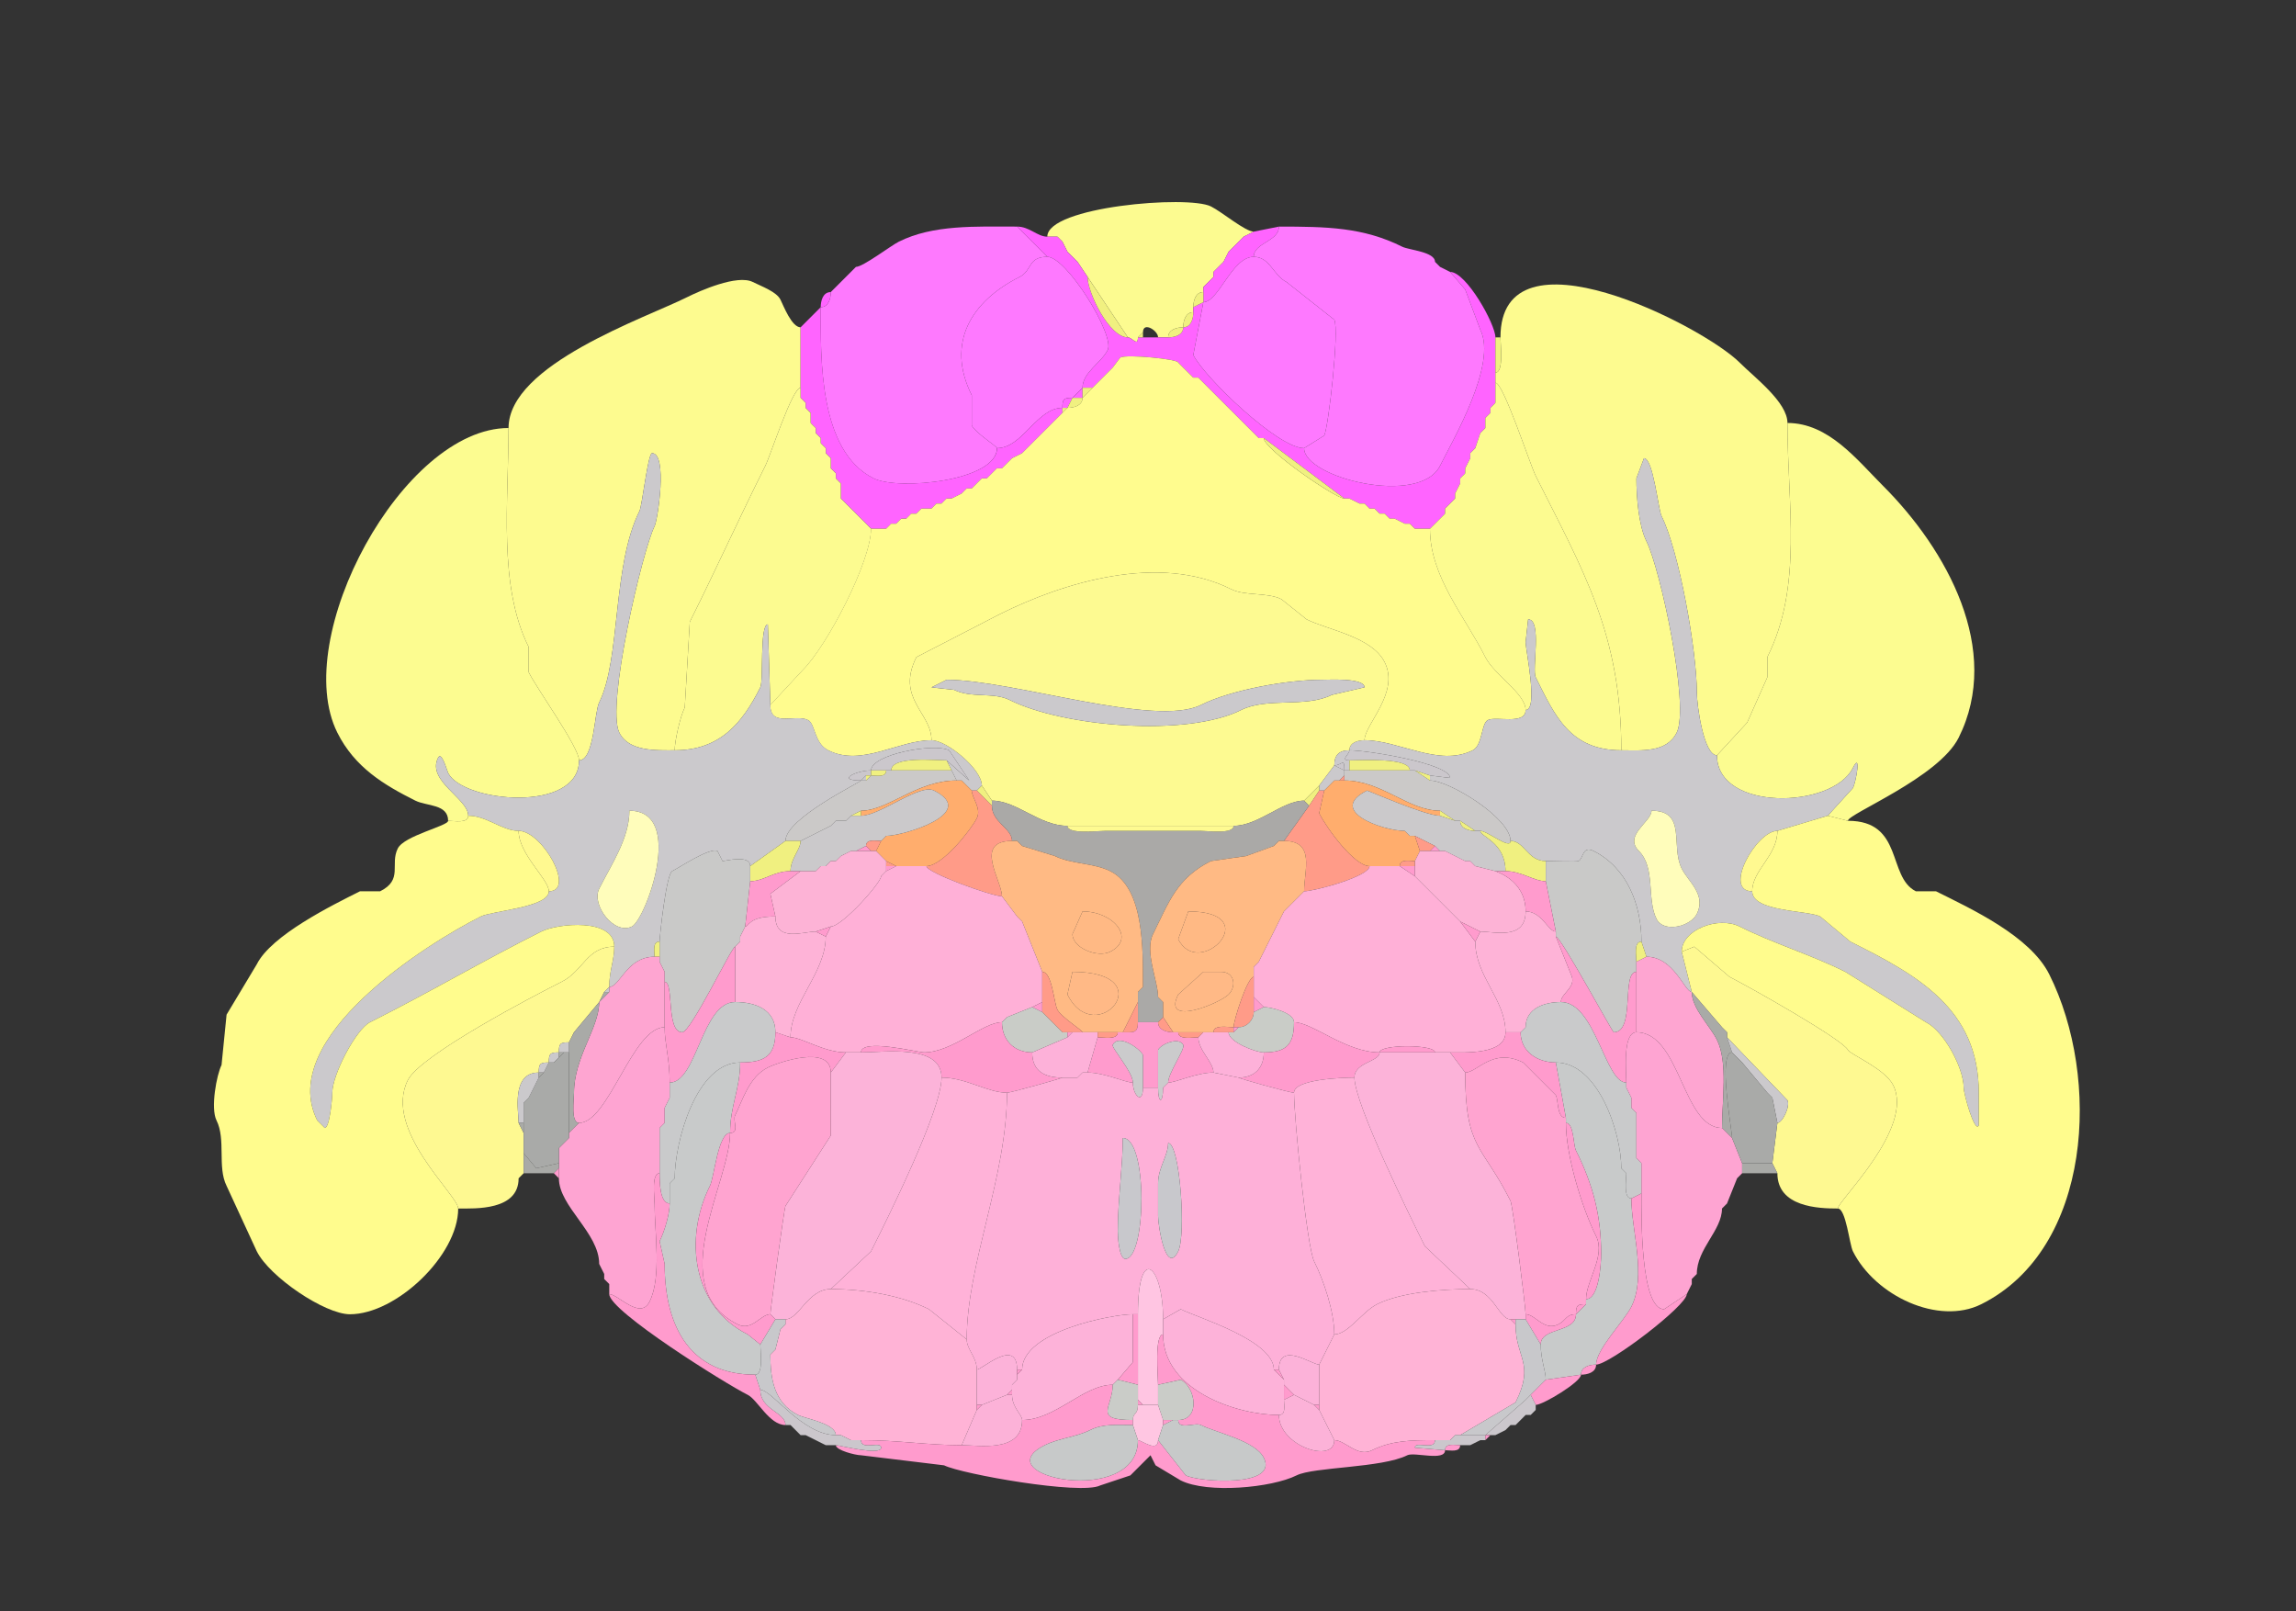 <svg xmlns="http://www.w3.org/2000/svg" viewBox="0 0 456 320"><rect x="0" y="0" width="456" height="320" fill="#333333" stroke="none"/><path fill="#FCFB90" id="CUL4, 5" d="M230 67h2c0-1.577 1.762-2 3-2 0-1.238.423-3 2-3v-1c0-1.238.423-3 2-3v-1l1-1 1-1v-1l1-1 1-1 1-2 1-1 1-1 1-1 2-1c-1.69 0-6.285-3.893-8.5-5-4.558-2.28-32.5.036-32.5 6h2l1 1 1 2 2 2 2 3 8 12c.839 0 2 1.93 2 0l1-1c0-2.216 3-.348 3 1Z"/><path fill="#FE79FE" id="ICe" d="M163 61c0 9.97-.467 28.516 10.5 34 4.942 2.47 24.5.518 24.5-6 0-.373-4.263-3.027-5-4.5v-6c-5.218-10.436-.029-18.736 9.5-23.5 2.525-1.262 1.595-4 5.5-4l-6-6c-8.272 0-16.671-.414-23.5 3-1.586.793-7.094 5-8.5 5l-1 1-1 1-1 1-1 1-1 1c0 1.238-.423 3-2 3Z"/><path fill="#FF64FF" id="MB" d="M281 105h3l1-1 1-1 1-1v-1l1-1 1-1v-1l1-2v-1l1-1v-1l1-2v-1l1-1 1-3 1-1v-2l1-1v-1l1-1V67c0-2.59-5.773-13-9-13l3 3.5 3 8c3.397 6.795-5.424 21.849-8 27-4.06 8.119-27 2.385-27-3.5-5.227 0-19.799-14.098-22-18.5l2-10.5-2 1v1c0 1.238-.423 3-2 3 0 1.577-1.762 2-3 2h-6c0 1.93-1.161 0-2 0-3.695 0-8-8.867-8-12l-2-3-2-2-1-2-1-1h-2c-1.974 0-3.517-2-6-2l6 6c3.857 0 13.457 15.587 12 18.5-1.275 2.55-5 4.466-5 7.5h2l1-1 1-1 1-1 1-1 1.5-2c1.375-.688 11.5.33 11.5 1l3 3h1l1 1 1 1 8 8 1 1 1 1h1l16 12h1l2 1h1l1 1h1l1 1h1l1 1h1l2 1h1l1 1Z"/><path fill="#FF64FF" id="MB" d="M239 58v2c3.059 0 5.645-9 10-9 0-2.829 5-2.995 5-6l-5 1-2 1-1 1-1 1-1 1-1 2-1 1-1 1v1l-1 1-1 1v1Z"/><path fill="#FE79FE" id="ICe" d="m288 54 3 3.5 3 8c3.397 6.795-5.424 21.849-8 27-4.06 8.119-27 2.385-27-3.5l4-2.5c.847-1.694 3.026-20.948 2-23l-9.5-7.5c-2.608-1.304-3.297-5-6.5-5 0-2.829 5-2.995 5-6 9.463 0 16.739.12 24.5 4 1.326.663 6.5 1.002 6.5 3l1 1 2 1Z"/><path fill="#F0F080" id="CB" d="m210 47 1 1-1-1ZM247 47l-1 1 1-1ZM246 48l-1 1 1-1ZM245 49l-1 1 1-1ZM212 50l2 2-2-2Z"/><path fill="#FE79FF" id="ICd" d="M211 81c-5.088 0-7.912 8-13 8 0-.373-4.263-3.027-5-4.5v-6c-5.218-10.436-.029-18.736 9.5-23.5 2.525-1.262 1.595-4 5.5-4 3.857 0 13.457 15.587 12 18.5-1.275 2.55-5 4.466-5 7.5l-2 2c-1.747 0-2 .253-2 2ZM239 60l-2 10.5c2.201 4.402 16.773 18.5 22 18.5l4-2.5c.847-1.694 3.026-20.948 2-23l-9.5-7.5c-2.608-1.304-3.297-5-6.5-5-4.355 0-6.941 9-10 9Z"/><path fill="#F0F080" id="CB" d="m243 52-1 1 1-1Z"/><path fill="#FF64FF" id="MB" d="m285 52 1 1-1-1ZM170 53l-1 1 1-1Z"/><path fill="#F0F080" id="CB" d="m242 53-1 1 1-1Z"/><path fill="#FF64FF" id="MB" d="m169 54-1 1 1-1Z"/><path fill="#F0F080" id="CB" d="m216 55 8 12c-3.695 0-8-8.867-8-12ZM241 55l-1 1 1-1Z"/><path fill="#FDFB8F" id="SIM" d="M134 149c-3.707 0-9.111.279-11-3.5-2.67-5.339 4.622-36.244 7-41 .65-1.3 2.628-14.5-.5-14.5-.821 0-1.96 10.421-2.5 11.5-5.439 10.878-3.707 29.414-8 38-.983 1.967-.984 11.5-4 11.5 0-2.595-8.29-14.081-10-17.5v-5c-6.087-12.174-4-28.9-4-43.5 0-12.604 27.123-21.811 35.5-26 2.469-1.234 9.917-4.541 13-3 1.733.866 4.712 1.924 5.5 3.5.606 1.212 2.24 5.5 4 5.5v12c-1.647 0-5.961 13.422-7 15.5-5.149 10.298-9.895 20.789-15 31l-1 17c-.901 1.802-2 6.594-2 8.5Z"/><path fill="#FF64FF" id="MB" d="m167 56-1 1 1-1Z"/><path fill="#F0F080" id="CB" d="m240 56-1 1 1-1Z"/><path fill="#FDFB8F" id="SIM" d="M322 149c3.852 0 8.966.568 11-3.5 2.626-5.252-3.249-32.499-6-38-1.563-3.126-2-8.808-2-12.5l1.5-4c1.853 0 2.81 10.121 3.5 11.5 3.495 6.99 7 26.769 7 35 0 2.514 1.354 12.5 4 12.5l6-6.5 4-9v-4c7.09-14.179 4-30.144 4-46.5 0-4.132-6.533-9.033-9.5-12-7.241-7.241-47.5-27.921-47.5-5 0 1.406.714 7-1 7v2c1.586 0 6.839 16.178 8 18.5 9.458 18.915 17 31.408 17 54.5Z"/><path fill="#FF64FF" id="MB" d="M165 58c-1.577 0-2 1.762-2 3 1.577 0 2-1.762 2-3Z"/><path fill="#F0F080" id="CB" d="m239 60-2 1c0-1.238.423-3 2-3v2Z"/><path fill="#FF64FF" id="MB" d="M173 105h3l1-1h1l1-1h1l1-1h1l1-1h2l1-1h1l1-1h1l2-1 1-1h1l1-1 1-1h1l1-1 1-1h1l1-1 1-1 2-1 1-1 1-1 1-1 1-1 1-1 1-1 1-1 1-1v-1c-5.088 0-7.912 8-13 8 0 6.518-19.558 8.47-24.5 6-10.967-5.484-10.5-24.03-10.5-34l-4 4v14l1 1v1l1 1v2l1 1v1l1 1v1l1 1v1l1 1v2l1 1v1l1 1v3l6 6Z"/><path fill="#F0F080" id="CB" d="M237 62c-1.577 0-2 1.762-2 3 1.577 0 2-1.762 2-3ZM235 65c-1.238 0-3 .423-3 2 1.238 0 3-.423 3-2ZM226 67h1v-1l-1 1ZM298 67c0 1.406.714 7-1 7v-7h1Z"/><path fill="#FFFC8E" id="CENT3" d="M185 147c0-5.49-7.123-8.254-3-16.5l16.5-8.5c12.698-6.349 31.656-12.172 46-5 2.815 1.408 7.156.578 10 2l5 4c4.213 2.106 12.969 3.437 15.5 8.5 3.057 6.115-4 12.339-4 15.5 6.84 0 14.744 5.378 21.5 2 1.961-.981 1.663-5.331 3-6 1.644-.822 7.5 1.038 7.5-2 0-3.246-6.258-7.016-8-10.5-4.009-8.018-11-15.957-11-25.5h-3l-1-1h-1l-2-1h-1l-1-1h-1l-1-1h-1l-1-1h-1l-2-1h-1c-1.757 0-16-9.785-16-12h-1l-1-1-1-1-8-8-1-1-1-1h-1l-3-3c0-.67-10.125-1.688-11.5-1l-1.5 2-1 1-1 1-1 1-1 1-2 2c0 1.577-1.762 2-3 2l-1 1-1 1-1 1-1 1-1 1-1 1-1 1-1 1-1 1-2 1-1 1-1 1h-1l-1 1-1 1h-1l-1 1-1 1h-1l-1 1-2 1h-1l-1 1h-1l-1 1h-2l-1 1h-1l-1 1h-1l-1 1h-1l-1 1h-3c0 6.516-8.735 23.235-13.5 28l-6.5 7c0 4.523 4.938 1.719 7.5 3 1.43.715 1.198 4.599 4 6 6.676 3.338 13.883-2 20.5-2Z"/><path fill="#F0F080" id="CB" d="m234 72 3 3-3-3ZM221 73l-1 1 1-1ZM220 74l-1 1 1-1ZM219 75l-1 1 1-1ZM238 75l1 1-1-1ZM218 76l-1 1 1-1Z"/><path fill="#FCFB90" id="CUL4, 5" d="M303 141c2.582 0 0-11.877 0-13.5l.5-4.5c2.828 0 .711 9.922 1.5 11.5 3.815 7.63 6.778 14.5 17 14.5 0-23.092-7.542-35.585-17-54.5-1.161-2.322-6.414-18.5-8-18.5v4l-1 1v1l-1 1v2l-1 1-1 3-1 1v1l-1 2v1l-1 1v1l-1 2v1l-1 1-1 1v1l-1 1-1 1-1 1c0 9.543 6.991 17.482 11 25.5 1.742 3.484 8 7.254 8 10.5ZM153 140l-.5-16c-1.675 0-.815 11.13-1.5 12.5-3.624 7.249-8.123 12.5-17 12.5 0-1.906 1.099-6.698 2-8.5l1-17c5.105-10.211 9.851-20.702 15-31 1.039-2.078 5.353-15.5 7-15.5v2l1 1v1l1 1v2l1 1v1l1 1v1l1 1v1l1 1v2l1 1v1l1 1v3l6 6c0 6.516-8.735 23.235-13.5 28l-6.5 7Z"/><path fill="#FF64FF" id="MB" d="M213 79h2v-2l-2 2Z"/><path fill="#F0F080" id="CB" d="m217 77-2 2v-2h2ZM240 77l8 8-8-8ZM159 79l1 1-1-1Z"/><path fill="#FF64FF" id="MB" d="M211 81h1l1-2c-1.747 0-2 .253-2 2Z"/><path fill="#F0F080" id="CB" d="M215 79c0 1.577-1.762 2-3 2l1-2h2ZM297 80l-1 1 1-1ZM160 81l1 1-1-1ZM212 81l-1 1v-1h1ZM211 82l-1 1 1-1ZM296 82l-1 1 1-1ZM210 83l-1 1 1-1ZM161 84l1 1-1-1ZM209 84l-1 1 1-1Z"/><path fill="#FCFC90" id="ANcr1" d="m363 162 4 1c0-1.389 18.036-8.572 22-16.5 8.727-17.453-2.382-37.382-15-50-5.246-5.246-10.838-12.5-19-12.5 0 16.356 3.09 32.321-4 46.5v4l-4 9-6 6.5c0 11.186 22.917 10.666 27 2.5 1.683-3.366.654 2.693 0 4l-5 5.5ZM93 162c0 1.579-2.855 1-4 1 0-3.35-4.254-2.877-6.5-4-6.224-3.112-12.048-6.596-15.5-13.5C57.586 126.672 79.985 85 101 85c0 14.6-2.087 31.326 4 43.5v5c1.71 3.419 10 14.905 10 17.5 0 10.545-23.075 8.35-26 2.5-.248-.495-1.29-4.42-2-3-2.295 4.59 6 8.091 6 11.5Z"/><path fill="#F0F080" id="CB" d="m208 85-1 1 1-1ZM295 85l-1 1 1-1ZM162 86l1 1-1-1ZM207 86l-1 1 1-1ZM249 86l1 1-1-1ZM206 87l-1 1 1-1ZM251 87l16 12c-1.757 0-16-9.785-16-12ZM163 88l1 1-1-1ZM205 88l-1 1 1-1ZM293 89l-1 1 1-1Z"/><path fill="#CBC9CC" id="arb" fill-rule="evenodd" d="M125 161c0 5.522-3.646 10.792-6 15.5-1.607 3.213 2.991 9.254 6.5 7.5 2.688-1.344 10.732-23-.5-23m5 29c-5.547 0-6.863 6-9 6 0-3.238 1-5.3 1-8 0-5.749-11.223-4.639-14.5-3-11.43 5.715-22.44 12.22-34 18-2.78 1.39-7.5 10.386-7.5 14 0 1.095-.52 7-1.5 7l-1.5-1.5c-8.184-16.368 22.031-35.266 32.5-40.5 2.246-1.123 13.5-1.796 13.5-5 5.42 0-1.293-12-6-12-3.269 0-6.32-3-10-3 0-3.409-8.295-6.91-6-11.5.71-1.42 1.752 2.505 2 3 2.925 5.85 26 8.045 26-2.5 3.016 0 3.017-9.533 4-11.5 4.293-8.586 2.561-27.122 8-38 .54-1.079 1.679-11.5 2.5-11.5 3.128 0 1.15 13.2.5 14.5-2.378 4.756-9.67 35.661-7 41 1.889 3.779 7.293 3.5 11 3.5 8.877 0 13.376-5.251 17-12.5.685-1.37-.175-12.5 1.5-12.5l.5 16c0 4.523 4.938 1.719 7.5 3 1.43.715 1.198 4.599 4 6 6.676 3.338 13.883-2 20.5-2 3.042 0 10 5.744 10 9l-1 1h-1l-1-1-1-1h-1l-1-2-1-2 4.5 4-4-6c-3.026-1.513-15.5.831-15.5 4-2.904 0-7.099 2-2 2 0 .317-15 7.488-15 12l-7 5c0-2.348-4.897-1-5.5-1l-1-2c-1.52-.76-7.56 3.28-9 4-1.175.588-2.5 12.972-2.5 14-1.473 0-1 1.952-1 3Z"/><path fill="#F0F080" id="CB" d="m164 90 1 1-1-1ZM203 90l-2 1 2-1ZM201 91l-1 1 1-1ZM292 91l-1 2 1-2Z"/><path fill="#CBC9CC" id="arb" fill-rule="evenodd" d="M328 161c0 2.229-5.615 4.885-2.5 8 3.353 3.353 1.51 9.521 3.5 13.5 1.401 2.803 6.73 1.54 8-1 1.918-3.837-1.687-6.375-3-9-2.271-4.541 1.095-11.5-6-11.5m-1 29c5.459 0 7.573 7 9 7l-2-8c0-4.381 7.287-7.107 11.5-5 6.754 3.377 14.226 5.613 21 9l16 10c3.58 1.79 7.5 9.075 7.5 13 0 1.232 2.19 9.119 3 7.5V217c0-16.681-12.24-23.37-25.5-30l-6-5c-2.479-1.239-13.5-.896-13.5-5-5.89 0 .804-12 5-12l10-3 5-5.5c.654-1.307 1.683-7.366 0-4-4.083 8.166-27 8.686-27-2.5-2.646 0-4-9.986-4-12.5 0-8.231-3.505-28.01-7-35-.69-1.379-1.647-11.5-3.5-11.5l-1.5 4c0 3.692.437 9.374 2 12.5 2.751 5.501 8.626 32.748 6 38-2.034 4.068-7.148 3.5-11 3.5-10.222 0-13.185-6.87-17-14.5-.789-1.578 1.328-11.5-1.5-11.5l-.5 4.5c0 1.623 2.582 13.5 0 13.5 0 3.038-5.856 1.178-7.5 2-1.337.669-1.039 5.019-3 6-6.756 3.378-14.66-2-21.5-2-1.238 0-3 .423-3 2 3.669 0 20 2.659 20 5.5l-4-.5v1c3.837 0 16 7.453 16 12 2.777 0 3.373 4 7 4 1.297 0 6.125.187 6.5 0 .997-.499.742-3.129 3-2 6.579 3.29 9.5 10.609 9.5 18l1 3Z"/><path fill="#F0F080" id="CB" d="m200 92-1 1 1-1ZM165 93l1 1-1-1ZM198 93l-1 1 1-1ZM197 94l-1 1 1-1ZM291 94l-1 1 1-1ZM166 95l1 1-1-1ZM195 95l-1 1 1-1ZM194 96l-1 1 1-1ZM290 96l-1 2 1-2ZM192 97l-1 1 1-1ZM191 98l-2 1 2-1ZM167 99l6 6-6-6ZM188 99l-1 1 1-1ZM268 99l2 1-2-1ZM289 99l-1 1 1-1ZM186 100l-1 1 1-1ZM271 100l1 1-1-1ZM288 100l-1 1 1-1ZM183 101l-1 1 1-1ZM273 101l1 1-1-1ZM181 102l-1 1 1-1ZM275 102l1 1-1-1ZM287 102l-1 1 1-1ZM179 103l-1 1 1-1ZM277 103l2 1-2-1ZM177 104l-1 1 1-1ZM280 104l1 1-1-1ZM285 104l-1 1 1-1Z"/><path fill="#FDFA91" id="CENT2" fill-rule="evenodd" d="m188 135-3 1.5 4.5.5c3.355 1.677 7.832.416 11 2 10.676 5.338 35.146 7.427 46 2 5.163-2.582 12.797-.399 18-3l6.5-1.5c0-1.912-7.083-1.5-8.5-1.5-6.895 0-18.035 2.017-24 5-9.097 4.548-37.361-5-50.5-5m24 29h33c4.927 0 9.704-5 14-5l3-3 3-4c0-2.041.959-3 3-3 0-1.577 1.762-2 3-2 0-3.161 7.057-9.385 4-15.5-2.531-5.063-11.287-6.394-15.5-8.5l-5-4c-2.844-1.422-7.185-.592-10-2-14.344-7.172-33.302-1.349-46 5l-16.5 8.5c-4.123 8.246 3 11.01 3 16.5 3.042 0 10 5.744 10 9l2 3c4.911 0 9.425 5 15 5Z"/><path fill="#CBC9CC" id="arb" d="m188 135-3 1.5 4.5.5c3.355 1.677 7.832.416 11 2 10.676 5.338 35.146 7.427 46 2 5.163-2.582 12.797-.399 18-3l6.5-1.5c0-1.912-7.083-1.5-8.5-1.5-6.895 0-18.035 2.017-24 5-9.097 4.548-37.361-5-50.5-5Z"/><path fill="#CBC7CC" id="sctv" d="M176 153h1c0-2.896 8.797-2 11-2l4.5 4-4-6c-3.026-1.513-15.5.831-15.5 4h3Z"/><path fill="#CBC9CC" id="arb" d="M267 153h1v-2c-1.93 0 0-1.161 0-2-2.041 0-3 .959-3 3 1.577 0 2-1.729 2 1Z"/><path fill="#CBC7CC" id="sctv" d="m281 153 3 1 4 .5c0-2.841-16.331-5.5-20-5.5 0 .839-1.93 2 0 2 2.264 0 12-.627 12 2h1Z"/><path fill="#F0F080" id="CB" d="M177 153h12l-1-2c-2.203 0-11-.896-11 2Z"/><path fill="#CBC7CC" id="sctv" d="M265 152c1.577 0 2-1.729 2 1l-2-1Z"/><path fill="#F0F080" id="CB" d="M268 153h12c0-2.627-9.736-2-12-2v2Z"/><path fill="#CBC9C8" id="uf" d="M156 167h3l2-1 2-1 2-1 1-1h2l1-1 2-1c5.419 0 11.007-6 19-6l-1-2h-13c0 1.473-1.952 1-3 1l-1 1h-1c0 .317-15 7.488-15 12Z"/><path fill="#CBC9CC" id="arb" d="M262 157h1l1-1 1-1h1l1-1v-1l-2-1-3 4v1Z"/><path fill="#CBC9C8" id="uf" d="M294 165c1.417 0 6 3.834 6 2 0-4.547-12.163-12-16-12l-3-2h-14v2c7.423 0 12.668 6 19 6l3 2h1l3 2h1Z"/><path fill="#CBC7CC" id="sctv" d="M172 154h1v-1c-2.904 0-7.099 2-2 2l1-1Z"/><path fill="#F0F080" id="CB" d="M176 153c0 1.473-1.952 1-3 1v-1h3ZM284 154v1l-3-2 3 1Z"/><path fill="#CBC9CC" id="arb" d="M171 155h1v-1l-1 1Z"/><path fill="#F0F080" id="CB" d="m173 154-1 1v-1h1Z"/><path fill="#FF9B88" id="P" d="M266 155h1v-1l-1 1Z"/><path fill="#FFAD6D" id="PB" d="M178 172h6c3.19 0 8.906-7.312 10-9.5.978-1.956-1-4.077-1-5.5l-1-1-1-1h-1c-7.993 0-13.581 6-19 6v1c3.808 0 11.624-6.438 14.5-5 8.969 4.484-6.115 9-9.5 9l-1 1-1 2 2 2 2 1Z"/><path fill="#FF9B88" id="P" d="m191 155 1 1-1-1Z"/><path fill="#FFAD6D" id="PB" d="M272 172h6c0-1.473 1.952-1 3-1l1-2-1-3h-1l-1-1c-4.318 0-15.596-3.952-7.5-8 .11-.055 11.586 5 14.5 5v-1c-6.332 0-11.577-6-19-6h-2l-1 1-1 1-1 4.5c1.489 2.978 6.973 10.5 10 10.5Z"/><path fill="#F0F080" id="CB" d="M197 159v1l-3-3 1-1 2 3ZM259 159l1 1 2-3v-1l-3 3Z"/><path fill="#FF9B88" id="P" d="m264 156-1 1 1-1Z"/><path fill="#CBC9CB" id="scp" d="M159 173h3l1-1h1l1-1h1l1-1 2-1h1l2-1c0-1.473 1.952-1 3-1l1-1c3.385 0 18.469-4.516 9.5-9-2.876-1.438-10.692 5-14.5 5h-2l-1 1h-2l-1 1-2 1-2 1-2 1c0 1.714-2 3.482-2 6h2Z"/><path fill="#FF9B88" id="P" d="M184 172c0 1.326 13.038 6 15 6 0-3.133-5.744-11 2-11 0-2.51-4-3.687-4-7l-3-3h-1c0 1.423 1.978 3.544 1 5.5-1.094 2.188-6.81 9.5-10 9.5ZM272 172c0 2.052-10.98 5-13 5 0-4.101 2.297-10-4-10l5-7 2-3h1l-1 4.5c1.489 2.978 6.973 10.5 10 10.5Z"/><path fill="#CBC9CB" id="scp" d="M297 173h2c0-5.739-5-6.826-5-8h-1c-1.238 0-3-.423-3-2h-1l-3-1c-2.914 0-14.39-5.055-14.5-5-8.096 4.048 3.182 8 7.5 8l1 1h1l4 2 1 1h1l4 2h1l1 1 4 1Z"/><path fill="#AAA9A7" id="V4" d="M226 203h4l1-1v-3l-1-1c0-3.202-2.735-9.03-1-12.5 3.105-6.209 4.653-11.076 11.5-14.5l7-1 5.5-2 1-1h1l5-7-1-1c-4.296 0-9.073 5-14 5 0 1.7-5.137 1-6.5 1h-19c-1.448 0-7.5.725-7.5-1-5.575 0-10.089-5-15-5v1c0 3.313 4 4.49 4 7h1l1 1 6.5 2c3.228 1.614 7.723 1.361 11 3 6.752 3.376 6.5 15.43 6.5 23l-1 1v6Z"/><path fill="#FFFDBB" id="DN" d="M125 161c0 5.522-3.646 10.792-6 15.5-1.607 3.213 2.991 9.254 6.5 7.5 2.688-1.344 10.732-23-.5-23Z"/><path fill="#F0F080" id="CB" d="M169 162h2v-1l-2 1ZM286 162l3 1-3-2v1Z"/><path fill="#FFFDBB" id="DN" d="M328 161c0 2.229-5.615 4.885-2.5 8 3.353 3.353 1.51 9.521 3.5 13.5 1.401 2.803 6.73 1.54 8-1 1.918-3.837-1.687-6.375-3-9-2.271-4.541 1.095-11.5-6-11.5Z"/><path fill="#FFFC8D" id="PFL" d="M122 188c-5.476 0-6.076 4.788-10.5 7-5.405 2.703-27.995 14.489-30.5 19.5-4.952 9.904 10 22.86 10 25.5 0 9.304-12.305 21-21.5 21-4.987 0-15.96-7.418-18.5-12.5l-6-13c-1.867-3.735-.103-9.206-2-13-1.216-2.432.02-9.038 1-11l1-10 6-10c2.883-5.766 14.929-11.714 20.5-14.5h4c4.604-2.302 1.913-5.326 3.5-8.5 1.282-2.565 10-4.468 10-5.5 1.145 0 4 .579 4-1 3.68 0 6.731 3 10 3 0 4.654 6 9.598 6 12 0 3.204-11.254 3.877-13.5 5-10.469 5.234-40.684 24.132-32.5 40.5l1.5 1.5c.98 0 1.5-5.905 1.5-7 0-3.614 4.72-12.61 7.5-14 11.56-5.78 22.57-12.285 34-18 3.277-1.639 14.5-2.749 14.5 3Z"/><path fill="#F0F080" id="CB" d="m169 162-1 1 1-1Z"/><path fill="#FFFC8D" id="PFL" d="m334 189 2.5-1 7 6c3.682 1.841 22.454 12.408 23.5 14.5.454.909 7.354 3.709 9 7 4.261 8.522-11 22.979-11 24.5 1.616 0 2.306 7.111 3 8.5 4.415 8.83 16.976 14.762 25.5 10.5 22.025-11.012 23.785-44.93 13.5-65.5-3.822-7.643-15.512-13.006-22.5-16.5h-4c-5.708-2.854-2.387-14-13.5-14l-4-1-10 3c0 4.988-5 7.759-5 12 0 4.104 11.021 3.761 13.5 5l6 5c13.26 6.63 25.5 13.319 25.5 30v6.5c-.81 1.619-3-6.268-3-7.5 0-3.925-3.92-11.21-7.5-13l-16-10c-6.774-3.387-14.246-5.623-21-9-4.213-2.107-11.5.619-11.5 5Z"/><path fill="#F0F080" id="CB" d="m166 163-1 1 1-1ZM290 163l3 2c-1.238 0-3-.423-3-2ZM165 164l-2 1 2-1Z"/><path fill="#FEFA91" id="LING" d="M212 164h33c0 1.7-5.137 1-6.5 1h-19c-1.448 0-7.5.725-7.5-1Z"/><path fill="#FFF990" id="COPY" d="M103 165c4.707 0 11.42 12 6 12 0-2.402-6-7.346-6-12Z"/><path fill="#F0F080" id="CB" d="m163 165-2 1 2-1Z"/><path fill="#FF9B88" id="P" d="m279 165 1 1-1-1Z"/><path fill="#F0F080" id="CB" d="M299 173c3.138 0 5.662 2 8 2v-4c-3.627 0-4.223-4-7-4 0 1.834-4.583-2-6-2 0 1.174 5 2.261 5 8Z"/><path fill="#FFF990" id="COPY" d="M353 165c-4.196 0-10.89 12-5 12 0-4.241 5-7.012 5-12Z"/><path fill="#F0F080" id="CB" d="m161 166-2 1 2-1Z"/><path fill="#FF9B88" id="P" d="m176 166-1 1 1-1ZM282 169h2l1-1-4-2 1 3Z"/><path fill="#F0F080" id="CB" d="M157 173c-3.354 0-5.291 2-8 2v-3l7-5h3c0 1.714-2 3.482-2 6Z"/><path fill="#FF9B88" id="P" d="M173 169h1l1-2c-1.048 0-3-.473-3 1l1 1Z"/><path fill="#FFBA84" id="PCG" fill-rule="evenodd" d="m213 193-1 4.5c5.632 11.263 19.186-4.5 1-4.5m2-12-2 4.5c0 2.776 4.991 4.755 7.5 3.5 5.119-2.559.72-8-5.5-8m7 24h1l3-6v-2l1-1c0-7.57.252-19.624-6.5-23-3.277-1.639-7.772-1.386-11-3l-6.5-2-1-1h-1c-7.744 0-2 7.867-2 11l3 4 1 1 4 10c1.961 0 2.3 6.099 3 7.5.737 1.473 5 4.127 5 4.5h7Z"/><path fill="#FF9B88" id="P" d="m202 167 1 1-1-1ZM254 167l-1 1 1-1Z"/><path fill="#FFBA84" id="PCG" fill-rule="evenodd" d="m239 193-5 4.5c-3.276 6.552 8.268 1.732 10 0 1.622-1.622 1.21-4.5-1.5-4.5H239m-3-12-2 5.5c4.167 8.333 17.6-5.5 2-5.5m3 24h2c0-1.579 2.855-1 4-1 0-1.368 2.741-10 4-10v-2l1-1 5-10 1-1 1-1 1-1 1-1c0-4.101 2.297-10-4-10h-1l-1 1-5.5 2-7 1c-6.847 3.424-8.395 8.291-11.5 14.5-1.735 3.47 1 9.298 1 12.5l1 1v3l2 3h6Z"/><path fill="#FF9BCD" id="MY" d="M170 169h3l-1-1-2 1ZM284 169h2l-1-1-1 1Z"/><path fill="#C9C9C8" id="icp" d="M132 193v2c1.924 0 .212 10 3.5 10 1.704 0 9.818-17 10.5-17l1-1v-1l1-2 1-9v-3c0-2.348-4.897-1-5.5-1l-1-2c-1.52-.76-7.56 3.28-9 4-1.175.588-2.5 12.972-2.5 14v4l1 2Z"/><path fill="#FF9BCD" id="MY" d="m169 169-2 1 2-1Z"/><path fill="#FDB3D6" id="SUV" d="m165 184-3 1c-2.467 0-8 2.186-8-3l-1-4.5 6-4.5h3l1-1h1l1-1h1l1-1 2-1h5l2 2v2l-1 1c0 1.313-7.767 10-10 10ZM290 183l4 2c2.812 0 9 1.759 9-4 0-6.307-6-7.909-6-8l-4-1-1-1h-1l-4-2h-5l-1 2v3l9 9Z"/><path fill="#FF9BCD" id="MY" d="m287 169 4 2-4-2Z"/><path fill="#C9C9C8" id="icp" d="M325 191v2c-3.026 0-.161 12-4.5 12-.274 0-10.523-19-11.5-19v-1l-2-10v-4c1.297 0 6.125.187 6.5 0 .997-.499.742-3.129 3-2 6.579 3.29 9.5 10.609 9.5 18-1.579 0-1 2.855-1 4Z"/><path fill="#FF9BCD" id="MY" d="m167 170-1 1 1-1ZM165 171l-1 1 1-1Z"/><path fill="#FF9B88" id="P" d="M176 172h2l-2-1v1ZM278 172h3v-1c-1.048 0-3-.473-3 1Z"/><path fill="#FF9BCD" id="MY" d="m292 171 1 1-1-1ZM163 172l-1 1 1-1ZM178 172l-2 1v-1h2Z"/><path fill="#FFB0D7" id="MV" d="M168 209h3c0-2.87 11.349 0 12.5 0 5.691 0 11.688-6 15.5-6l1-1 5-2 2-1v-6l-4-10-1-1-3-4c-1.962 0-15-4.674-15-6h-6l-2 1-1 1c0 1.313-7.767 10-10 10l-1 2c0 7.178-7 13.034-7 20 2.243 0 6.611 3 11 3ZM285 209h3c2.916 0 11 .467 11-4 0-6.572-6-11.086-6-18l-3-4-9-9-3-2h-6c0 2.052-10.98 5-13 5l-1 1-1 1-1 1-1 1-5 10-1 1v6l2 2c1.402 0 6 1.11 6 3 3.624 0 10.282 6 17 6 0-1.634 11-1.634 11 0Z"/><path fill="#FF9BCD" id="MY" d="M281 172v2l-3-2h3ZM154 182c-5.408 0-5.187 2-6 2l1-9c2.709 0 4.646-2 8-2h2l-6 4.5 1 4.5ZM176 173l-1 1 1-1ZM303 181c3.233 0 4.452 4 6 4l-2-10c-2.338 0-4.862-2-8-2h-2c0 .091 6 1.693 6 8Z"/><path fill="#FF9B88" id="P" d="m259 177-1 1 1-1ZM258 178l-1 1 1-1ZM257 179l-1 1 1-1ZM256 180l-1 1 1-1Z"/><path fill="#FEB3D7" id="LAV" d="m154 205 3 1c0-6.966 7-12.822 7-20l-2-1c-2.467 0-8 2.186-8-3-5.408 0-5.187 2-6 2l-1 2v1l-1 1v11c4.048 0 8 1.491 8 6Z"/><path fill="#FFB984" id="PDTg" d="m215 181-2 4.5c0 2.776 4.991 4.755 7.5 3.5 5.119-2.559.72-8-5.5-8ZM236 181l-2 5.5c4.167 8.333 17.6-5.5 2-5.5Z"/><path fill="#FEB3D7" id="LAV" d="M299 205h3l1-1c0-3.821 3.858-5 7-5 0-1.791 3.27-2.959 2-5.5l-3-7.5v-1c-1.548 0-2.767-4-6-4 0 5.759-6.188 4-9 4l-1 2c0 6.914 6 11.428 6 18Z"/><path fill="#FF9B88" id="P" d="m202 182 1 1-1-1Z"/><path fill="#FF9BCD" id="MY" d="m294 185-1 2-3-4 4 2ZM148 184l-1 2 1-2ZM162 185l2 1 1-2-3 1ZM325 205c-2.789 0-2 7.892-2 10-4.239 0-6.152-16-13-16 0-1.791 3.27-2.959 2-5.5l-3-7.5c.977 0 11.226 19 11.5 19 4.339 0 1.474-12 4.5-12v12Z"/><path fill="#F0F080" id="CB" d="M130 190h1v-3c-1.473 0-1 1.952-1 3Z"/><path fill="#FF9BCD" id="MY" d="m147 187-1 1 1-1Z"/><path fill="#F0F080" id="CB" d="m327 190-2 1c0-1.145-.579-4 1-4l1 3Z"/><path fill="#FEF991" id="FL" d="M103 234c0 6.422-8.6 6-12 6 0-2.64-14.952-15.596-10-25.5 2.505-5.011 25.095-16.797 30.5-19.5 4.424-2.212 5.024-7 10.5-7 0 2.7-1 4.762-1 8l-1 1-1 2-5 6-1 2c-1.747 0-2 .253-2 2-1.747 0-2 .253-2 2-1.747 0-2 .253-2 2-5.513 0-4 7.663-4 10l1 2v8l-1 1Z"/><path fill="#FF9BCD" id="MY" d="M132 204c0 3.338 1 6.163 1 11 5.411 0 6.381-16 13-16v-11c-.682 0-8.796 17-10.5 17-3.288 0-1.576-10-3.5-10v9Z"/><path fill="#FEF991" id="FL" d="M353 233c0 6.718 8.173 7 12 7 0-1.521 15.261-15.978 11-24.5-1.646-3.291-8.546-6.091-9-7-1.046-2.092-19.818-12.659-23.5-14.5l-7-6-2.5 1 2 8 6 7 1 1v1l12 12.5c.601 1.202-1.018 4.5-2 4.5l-1 8 1 2Z"/><path fill="#FEA5D1" id="DCO" d="M132 204c-6.388 0-11.125 19-17 19-1.684 0-1-4.679-1-6 0-7.06 5-12.835 5-18l2-2v-1c2.137 0 3.453-6 9-6h1v1l1 2v11ZM325 205c8.749 0 9.129 19 17 19 0-5.267 1.224-13.052-1-17.5-1.407-2.814-5-6.261-5-9.5-1.427 0-3.541-7-9-7l-2 1v14Z"/><path fill="#FF9BCD" id="MY" d="m131 191 1 2-1-2Z"/><path fill="#FF9B88" id="P" d="m250 191-1 1 1-1ZM213 205h2c0-.373-4.263-3.027-5-4.5-.7-1.401-1.039-7.5-3-7.5v8l3 3 1 1h2Z"/><path fill="#FFB986" id="SG" d="m213 193-1 4.5c5.632 11.263 19.186-4.5 1-4.5ZM239 193l-5 4.5c-3.276 6.552 8.268 1.732 10 0 1.622-1.622 1.21-4.5-1.5-4.5H239Z"/><path fill="#FF9B88" id="P" d="M245 204h1c1.658 0 3-1.461 3-3v-7c-1.259 0-4 8.632-4 10Z"/><path fill="#CBC9CC" id="arb" d="M120 197h1v-1l-1 1Z"/><path fill="#FF9B88" id="P" d="m227 196-1 1 1-1Z"/><path fill="#A9AAA7" id="V4r" d="m121 197-2 2 1-2h1ZM342 224l2 2c0-1.524-2.885-17 0-17l-1-3v-1l-1-1-6-7c0 3.239 3.593 6.686 5 9.5 2.224 4.448 1 12.233 1 17.5Z"/><path fill="#FF9B88" id="P" d="m230 198 1 1-1-1Z"/><path fill="#FF9BCD" id="MY" d="m251 200-2 1v-3l2 2Z"/><path fill="#A9AAA7" id="V4r" d="m115 223-2 2v-18l1-2 5-6c0 5.165-5 10.94-5 18 0 1.321-.684 6 1 6Z"/><path fill="#C9CACB" id="vVIIIn" d="M133 235v4c-1.995 0-2-4.377-2-6v-9l1-1v-3l1-2v-3c5.411 0 6.381-16 13-16 4.048 0 8 1.491 8 6 0 4.864-2.36 6-7 6-8.734 0-13 15.809-13 23l-1 1Z"/><path fill="#FF9BCD" id="MY" d="m205 200 2 1v-2l-2 1Z"/><path fill="#FF9B88" id="P" d="M226 203c0 2.293-.997 2-3 2l3-6v4Z"/><path fill="#C9CACB" id="vVIIIn" d="m326 237-2 1c-1.643 0-1-3.765-1-5l-1-1c0-6.992-4.555-21-13-21-3.614 0-7-2.122-7-6l1-1c0-3.821 3.858-5 7-5 6.848 0 8.761 16 13 16v1l1 2v2l1 1v9l1 1v6Z"/><path fill="#C9CCC7" id="gVIIn" d="m212 206-7 3c-3.586 0-6-2.414-6-6l1-1 5-2 2 1 3 3 1 1h1v1ZM244 205h1l1-1c1.658 0 3-1.461 3-3l2-1c1.402 0 6 1.11 6 3 0 4.472-1.528 6-6 6-1.572 0-7-2.052-7-4Z"/><path fill="#FF9BCD" id="MY" d="m200 202-1 1 1-1Z"/><path fill="#FF9B88" id="P" d="M230 203c0 1.577 1.762 2 3 2l-2-3-1 1Z"/><path fill="#FF9BCD" id="MY" d="M211 214c0 .11-10.166 3-11 3-3.877 0-8.127-3-13-3 0-6.728-11.407-5-16-5 0-2.87 11.349 0 12.5 0 5.691 0 11.688-6 15.5-6 0 3.586 2.414 6 6 6 0 3.742 2.488 5 6 5ZM227 216h3v-7.5c.589-1.179 4.184-2.632 5-1 .417.835-3 5.576-3 7.5 1.477 0 5.699-2 9-2 0-2.087-3-4.393-3-7-1.145 0-4 .579-4-1h-1c-1.238 0-3-.423-3-2h-4c0 2.293-.997 2-3 2h-1c0 1.579-2.855 1-4 1l-2 7c3.301 0 7.523 2 9 2 0-2.132-4.294-6.913-4-7.5 1.125-2.249 5.35.7 6 2v6.5ZM269 214c-2.353 0-12 .316-12 3-.895 0-11-2.838-11-3 3.14 0 5-1.9 5-5 4.472 0 6-1.528 6-6 3.624 0 10.282 6 17 6 0 1.872-5 1.926-5 5Z"/><path fill="#FEA4D2" id="VCO" d="M121 255v2c1.742 0 6.14 5.22 8 1.5 2.441-4.883 1-13.738 1-19.5 0-1.321-.684-6 1-6v-9l1-1v-3l1-2v-3c0-4.837-1-7.662-1-11-6.388 0-11.125 19-17 19l-2 2v1l-1 1-1 1v6c0 5.597 8 10.825 8 17l1 2v1l1 1Z"/><path fill="#FF9BCD" id="MY" d="m210 204 1 1-1-1Z"/><path fill="#FF9B88" id="P" d="M244 205h1v-1c-1.145 0-4-.579-4 1h3Z"/><path fill="#FF9BCD" id="MY" d="m246 204-1 1v-1h1ZM303 204l-1 1 1-1Z"/><path fill="#CBC9CC" id="arb" d="m342 204 1 1-1-1ZM114 205l-1 2 1-2Z"/><path fill="#FF9BCD" id="MY" d="M165 213c0-5.675-10.567-1.967-12.5-1-3.753 1.876-4.998 6.496-6.5 9.5-.523 1.046.951 3.5-1 3.5 0-5.366 2-8.763 2-14 4.64 0 7-1.136 7-6l3 1c2.243 0 6.611 3 11 3l-3 4ZM213 205l-1 1v-1h1Z"/><path fill="#FDB1D9" id="VI" d="M211 214h3l1-1h1l2-7v-1h-5l-1 1-7 3c0 3.742 2.488 5 6 5Z"/><path fill="#FF9B88" id="P" d="M222 205c0 1.579-2.855 1-4 1v-1h4ZM239 205l-1 1c-1.145 0-4 .579-4-1h5Z"/><path fill="#FDB1D9" id="VI" d="m241 213 5 1c3.14 0 5-1.9 5-5-1.572 0-7-2.052-7-4h-5l-1 1c0 2.607 3 4.913 3 7Z"/><path fill="#FF9BCD" id="MY" d="M291 213c2.433 0 5.436-5.032 11.5-2l6.5 6.5c.559 1.119.155 4.5 2 4.5l-2-11c-3.614 0-7-2.122-7-6h-3c0 4.467-8.084 4-11 4l3 4Z"/><path fill="#FEA4D2" id="VCO" d="m336 255-1 2-4.5 3c-4.754 0-4.5-18.725-4.5-23v-6l-1-1v-9l-1-1v-2l-1-2v-1c0-2.108-.789-10 2-10 8.749 0 9.129 19 17 19l2 2 2 5v2l-1 1-2 5-1 1c0 4.371-5 7.954-5 13l-1 1v1Z"/><path fill="#CBC9CC" id="arb" d="m352 218 1 5c.982 0 2.601-3.298 2-4.5L343 206l1 3 1 1 1 1 5 6 1 1ZM112 209h1v-2c-1.747 0-2 .253-2 2h1Z"/><path fill="#CBCBCC" id="mlf" d="M225 215c0 2.581 2 4.471 2 1v-6.5c-.65-1.3-4.875-4.249-6-2-.294.587 4 5.368 4 7.5ZM230 216c0 3.246 1 3.246 1 0l1-1c0-1.924 3.417-6.665 3-7.5-.816-1.632-4.411-.179-5 1v7.5Z"/><path fill="#FF9BCD" id="MY" d="M274 209h11c0-1.634-11-1.634-11 0Z"/><path fill="#CBC9CC" id="arb" d="M109 211h1l1-1v-1c-1.747 0-2 .253-2 2Z"/><path fill="#A9AAA7" id="V4r" d="m112 209-1 1v-1h1Z"/><path fill="#A9AAA8" id="chpl" d="m104 229 2.5 3 4.5-1v-3l1-1 1-1v-17h-1l-1 1-1 1h-1l-1 2-1 1-2 4-1 1v10Z"/><path fill="#FCB3D9" id="PARN" d="M154 262h2c2.701 0 4.454-6 9-6l8-7.5c3.255-6.51 14-28.035 14-34.5 0-6.728-11.407-5-16-5h-3l-3 4v12.5l-9 14c-.252.505-3 20.697-3 21.5l1 1ZM301 262h2v-1c0-1.383-2.548-21.597-3-22.5-5.64-11.28-9-10.14-9-25.5l-3-4h-14c0 1.872-5 1.926-5 5 0 5.184 11.165 27.829 14 33.5l9 8.5c4.55 0 5.634 6 8 6h1Z"/><path fill="#A9AAA8" id="chpl" d="M346 231h6l1-8-1-5-1-1-5-6-1-1-1-1c-2.885 0 0 15.476 0 17l2 5Z"/><path fill="#A9AAA7" id="V4r" d="m111 210-1 1 1-1Z"/><path fill="#FFA4D0" id="SPVO" d="M145 225c0 9.852-13.272 30.614 1.5 38 2.856 1.428 4.553-2 6.5-2 0-.803 2.748-20.995 3-21.5l9-14V213c0-5.675-10.567-1.967-12.5-1-3.753 1.876-4.998 6.496-6.5 9.5-.523 1.046.951 3.5-1 3.5ZM303 261c1.947 0 3.644 3.428 6.5 2 1.619-.809 1.471-2 3.5-2 0-1.747.253-2 2-2v-1c0-3.62 3.946-8.607 2-12.5-2.815-5.629-6-16.051-6-22.5v-1c-1.845 0-1.441-3.381-2-4.5l-6.5-6.5c-6.064-3.032-9.067 2-11.5 2 0 15.36 3.36 14.22 9 25.5.452.903 3 21.117 3 22.5Z"/><path fill="#A9AAA7" id="V4r" d="m345 210 1 1-1-1Z"/><path fill="#CBC9CC" id="arb" d="M107 213h1l1-2c-1.747 0-2 .253-2 2Z"/><path fill="#C8CACA" id="sptV" d="M151 267c0 1.321.684 6-1 6-12.684 0-18-9.195-18-22l-1-4.5c.946-1.892 2-5.372 2-7.5v-4l1-1c0-7.191 4.266-23 13-23 0 5.237-2 8.634-2 14-2.399 0-3.132 8.764-4 10.5-5.191 10.383-3.518 23.991 7.5 29.5l2.5 2ZM314 273l-7 1c0-1.817-1-3.949-1-7 0-3.464 7-2.247 7-6l2-2v-1c2.54 0 3-6.843 3-9 0-7.382-1.525-13.55-5-20.5-.557-1.114-.41-5.5-2-5.5v-1l-2-11c8.445 0 13 14.008 13 21l1 1c0 1.235-.643 5 1 5 0 6.305 3.058 15.383 0 21.5-1.413 2.826-7 8.468-7 11.5-1.238 0-3 .423-3 2Z"/><path fill="#CBC9CC" id="arb" d="M103 223h1v-4l1-1 2-4v-1c-5.513 0-4 7.663-4 10Z"/><path fill="#A9AAA7" id="V4r" d="m108 213-1 1v-1h1Z"/><path fill="#FF9BCD" id="MY" d="m215 213-1 1 1-1Z"/><path fill="#FEB0D8" id="GRN" fill-rule="evenodd" d="M232 227c0 2.522-2 4.909-2 8v6.5c0 1.867 1.551 11.898 4 7 1.59-3.179.367-21.5-2-21.5m-9-1c0 5.408-1 12.421-1 18.5 0 1.048.256 5.5 1.5 5.5 4.176 0 4.511-24-.5-24m30 46h1c0-5.767 6.537-1 8-1l3-6c0-4.487-2.073-10.646-4-14.5-1.44-2.88-4-28.535-4-33.5-.895 0-11-2.838-11-3l-5-1c-3.301 0-7.523 2-9 2l-1 1c0 3.246-1 3.246-1 0h-3c0 3.471-2 1.581-2-1-1.477 0-5.699-2-9-2h-1l-1 1h-3c0 .11-10.166 3-11 3 0 16.696-8 34.006-8 49 0 1.974 2 3.517 2 6 1.018 0 8-6.469 8 0h1c0-7.606 17.921-11 22-11h1c0-14.091 5-9.828 5 1l3.5-2c3.361 1.681 18.5 6.173 18.5 12Z"/><path fill="#FFB2D8" id="IRN" d="M165 256c6.577 0 13.987 1.244 19.5 4l7.5 6c0-14.994 8-32.304 8-49-3.877 0-8.127-3-13-3 0 6.465-10.745 27.99-14 34.5l-8 7.5ZM292 256c-5.554 0-13.769.635-18.5 3-2.937 1.469-5.783 6-8.5 6 0-4.487-2.073-10.646-4-14.5-1.44-2.88-4-28.535-4-33.5 0-2.684 9.647-3 12-3 0 5.184 11.165 27.829 14 33.5l9 8.5Z"/><path fill="#FF9BCD" id="MY" d="m232 215-1 1 1-1ZM323 216l1 2-1-2Z"/><path fill="#A9AAA7" id="V4r" d="m351 217 1 1-1-1ZM105 218l-1 1 1-1Z"/><path fill="#FF9BCD" id="MY" d="m133 218-1 2 1-2ZM324 220l1 1-1-1Z"/><path fill="#A9AAA7" id="V4r" d="M104 223v2l-1-2h1Z"/><path fill="#FF9BCD" id="MY" d="m132 223-1 1 1-1ZM311 223c1.59 0 1.443 4.386 2 5.5 3.475 6.95 5 13.118 5 20.5 0 2.157-.46 9-3 9 0-3.62 3.946-8.607 2-12.5-2.815-5.629-6-16.051-6-22.5ZM154 262l-3 5-2.5-2c-11.018-5.509-12.691-19.117-7.5-29.5.868-1.736 1.601-10.5 4-10.5 0 9.852-13.272 30.614 1.5 38 2.856 1.428 4.553-2 6.5-2l1 1Z"/><path fill="#A9AAA7" id="V4r" d="m113 226-1 1 1-1Z"/><path fill="#C8C8CC" id="tspc" d="M223 226c0 5.408-1 12.421-1 18.5 0 1.048.256 5.5 1.5 5.5 4.176 0 4.511-24-.5-24Z"/><path fill="#A9AAA7" id="V4r" d="m112 227-1 1 1-1Z"/><path fill="#C8C8CC" id="tspc" d="M232 227c0 2.522-2 4.909-2 8v6.5c0 1.867 1.551 11.898 4 7 1.59-3.179.367-21.5-2-21.5Z"/><path fill="#A9AAA7" id="V4r" d="M104 233h6l1-1v-1l-4.5 1-2.5-3v4Z"/><path fill="#FF9BCD" id="MY" d="m325 230 1 1-1-1Z"/><path fill="#A9AAA7" id="V4r" d="M346 233h7l-1-2h-6v2Z"/><path fill="#FF9BCD" id="MY" d="m110 233 1 1v-2l-1 1ZM322 232l1 1-1-1Z"/><path fill="#F0F080" id="CB" d="m104 233-1 1 1-1Z"/><path fill="#FF9BCD" id="MY" d="M151 276c0 4.008 5 4.412 5 7-3.217 0-5.527-5.013-7.5-6-4.465-2.232-27.5-16.634-27.5-20 1.742 0 6.14 5.22 8 1.5 2.441-4.883 1-13.738 1-19.5 0-1.321-.684-6 1-6 0 1.623.005 6 2 6 0 2.128-1.054 5.608-2 7.5l1 4.5c0 12.805 5.316 22 18 22l1 3ZM346 233l-1 1 1-1ZM134 234l-1 1 1-1ZM335 257c0 2.299-15.362 14-18 14 0-3.032 5.587-8.674 7-11.5 3.058-6.117 0-15.195 0-21.5l2-1c0 4.275-.254 23 4.5 23l4.5-3ZM343 239l-1 1 1-1ZM119 251l1 2-1-2Z"/><path fill="#FFC5E2" id="RM" d="M227 279h3v-4c0-1.657-.763-10 1-10v-3c0-10.828-5-15.091-5-1v17l1 1Z"/><path fill="#FF9BCD" id="MY" d="m337 253-1 1 1-1ZM120 254l1 1-1-1ZM336 255l-1 2 1-2Z"/><path fill="#FFB3D6" id="VII" d="M171 286c7.497 0 13.163 1 20 1l3-7v-8c0-2.483-2-4.026-2-6l-7.5-6c-5.513-2.756-12.923-4-19.5-4-4.546 0-6.299 6-9 6v1l-1 1-1 4-1 1c0 4.657.654 9.577 5.5 12 1.475.737 7.5 1.705 7.5 4h1l2 1h2ZM285 286h3l1-1h1l11-6.5c3.913-7.825 0-8.724 0-15.5l-1-1c-2.366 0-3.45-6-8-6-5.554 0-13.769.635-18.5 3-2.937 1.469-5.783 6-8.5 6l-3 6v9l3 6c2.203 0 4.569 3.465 7.5 2 3.863-1.931 7.796-2 12.5-2Z"/><path fill="#FF9BCD" id="MY" d="M315 259c-1.747 0-2 .253-2 2l2-2Z"/><path fill="#FDB2D9" id="MARN" d="M201 277c0 2.567 2 3.913 2 5 6.589 0 12.194-7 18-7l1-1 3-3.5V261c-4.079 0-22 3.394-22 11l-1 1v1l-1 1v2ZM255 278c0 1.048.473 3-1 3-8.3 0-23-4.833-23-16v-3l3.5-2c3.361 1.681 18.5 6.173 18.5 12l2 2v4Z"/><path fill="#FF9BCD" id="MY" d="m222 274 4 1v-14h-1v9.5l-3 3.5ZM303 262l3 5c0-3.464 7-2.247 7-6-2.029 0-1.881 1.191-3.5 2-2.856 1.428-4.553-2-6.5-2v1Z"/><path fill="#C8C8CB" id="rust" d="M151 276c2.304 0 8.373 9 15 9 0-2.295-6.025-3.263-7.5-4-4.846-2.423-5.5-7.343-5.5-12l1-1 1-4 1-1v-1h-2l-3 5c0 1.321.684 6-1 6l1 3Z"/><path fill="#FF9BCD" id="MY" d="M301 262v1l-1-1h1Z"/><path fill="#C8C8CB" id="rust" d="M290 285h5l8-7 1-1 3-3c0-1.817-1-3.949-1-7l-3-5h-2v1c0 6.776 3.913 7.675 0 15.5l-11 6.5Z"/><path fill="#FF9BCD" id="MY" d="m156 263-1 1 1-1ZM166 287c0 1.014 3.959 2 5 2l16.5 2c3.456 1.728 27.122 5.939 31 4l6-2 4-4 1 2 5 3c5.303 2.651 18.066 1.467 23-1 3.41-1.705 16.899-1.449 22-4 1.406-.703 7.5 1.261 7.5-1l-6-.5c0-1.439 4 .659 4-1.5-4.704 0-8.637.069-12.5 2-2.931 1.465-5.297-2-7.5-2 0 4.749-11 1.188-11-5-8.3 0-23-4.833-23-16-1.763 0-1 8.343-1 10l4.5-1c2.981 1.49 3.957 8-.5 8 0 2.064 3.353.426 4.5 1 3.058 1.529 10.803 3.106 12.5 6.5 2.978 5.957-12.865 4.818-15.5 3.5l-5.5-7c0 2.56-3.334 0-4 0 0 13.501-30.848 7.174-18.5 1 2.69-1.345 6.258-1.629 9-3 2.589-1.295 5.372-1 8.5-1v-1c-8.084 0-4-2.494-4-7-5.806 0-11.411 7-18 7 0 6.558-8.643 5-12 5-6.837 0-12.503-1-20-1 0 2.159 4 .061 4 1.5 0 1.652-8.32-.5-9-.5ZM154 268l-1 1 1-1Z"/><path fill="#FCB2D9" id="PGRNl" d="M194 279h1l5-2 1-1v-1l1-1v-2c0-6.469-6.982 0-8 0v7ZM261 279h1v-8c-1.463 0-8-4.767-8 1l1 2v1l2 2 4 2Z"/><path fill="#FF9BCD" id="MY" d="M317 271c-1.238 0-3 .423-3 2 1.238 0 3-.423 3-2ZM203 272l-1 1v-1h1ZM254 272l1 2-2-2h1ZM304 277l1 2c1.44 0 9-4.558 9-6l-7 1-3 3ZM202 274l-1 1 1-1ZM222 274l-1 1 1-1Z"/><path fill="#CACCC8" id="ml" d="M226 279c0 2.05-1 1.468-1 3-8.084 0-4-2.494-4-7l1-1 4 1v4ZM233 282h1c4.457 0 3.481-6.51.5-8l-4.5 1v4l1 3h2Z"/><path fill="#FF9BCD" id="MY" d="m257 277-2 1v-3l2 2Z"/><path fill="#CBC7CC" id="sctv" d="M164 287h2c.68 0 9 2.152 9 .5 0-1.439-4 .659-4-1.5h-2l-2-1h-1c-6.627 0-12.696-9-15-9 0 4.008 5 4.412 5 7h1l2 2h1l4 2Z"/><path fill="#FF9BCD" id="MY" d="M200 277h1v-1l-1 1Z"/><path fill="#FCB2D8" id="PPY" d="M203 282c0 6.558-8.643 5-12 5l3-7 1-1 5-2h1c0 2.567 2 3.913 2 5ZM254 281c0 6.188 11 9.749 11 5l-3-6-1-1-4-2-2 1c0 1.048.473 3-1 3Z"/><path fill="#FF9BCD" id="MY" d="m304 277-1 1 1-1Z"/><path fill="#CBC7CC" id="sctv" d="M296 285h1l2-1 1-1h1l1-1 1-1h1l1-1v-1l-1-2-1 1-8 7h1Z"/><path fill="#FF9BCD" id="MY" d="M226 279h1l-1-1v1ZM195 279l-1 1v-1h1Z"/><path fill="#FFC6E2" id="RPA" d="M226 286c.666 0 4 2.56 4 0l1-3v-1l-1-3h-4c0 2.05-1 1.468-1 3v1l1 3Z"/><path fill="#FF9BCD" id="MY" d="M262 279v1l-1-1h1ZM305 280l-1 1 1-1ZM303 281l-1 1 1-1ZM233 282l-2 1v-1h2Z"/><path fill="#C7C9C9" id="py" d="m231 283-1 3 5.5 7c2.635 1.318 18.478 2.457 15.5-3.5-1.697-3.394-9.442-4.971-12.5-6.5-1.147-.574-4.5 1.064-4.5-1h-1l-2 1Z"/><path fill="#FF9BCD" id="MY" d="m302 282-1 1 1-1ZM157 283l2 2-2-2Z"/><path fill="#C7C9C9" id="py" d="M225 283c-3.128 0-5.911-.295-8.5 1-2.742 1.371-6.31 1.655-9 3-12.348 6.174 18.5 12.501 18.5-1l-1-3Z"/><path fill="#FF9BCD" id="MY" d="m300 283-1 1 1-1ZM299 284l-2 1 2-1ZM160 285l4 2-4-2ZM167 285l2 1-2-1ZM289 285l-1 1 1-1Z"/><path fill="#CBC7CC" id="sctv" d="M290 287h2l2-1h1v-1h-6l-1 1h-3c0 2.159-4 .061-4 1.5l6 .5c0-1.473 1.952-1 3-1Z"/><path fill="#FF9BCD" id="MY" d="m296 285-1 1v-1h1ZM294 286l-2 1 2-1ZM290 287c-1.048 0-3-.473-3 1 1.048 0 3 .473 3-1Z"/></svg>